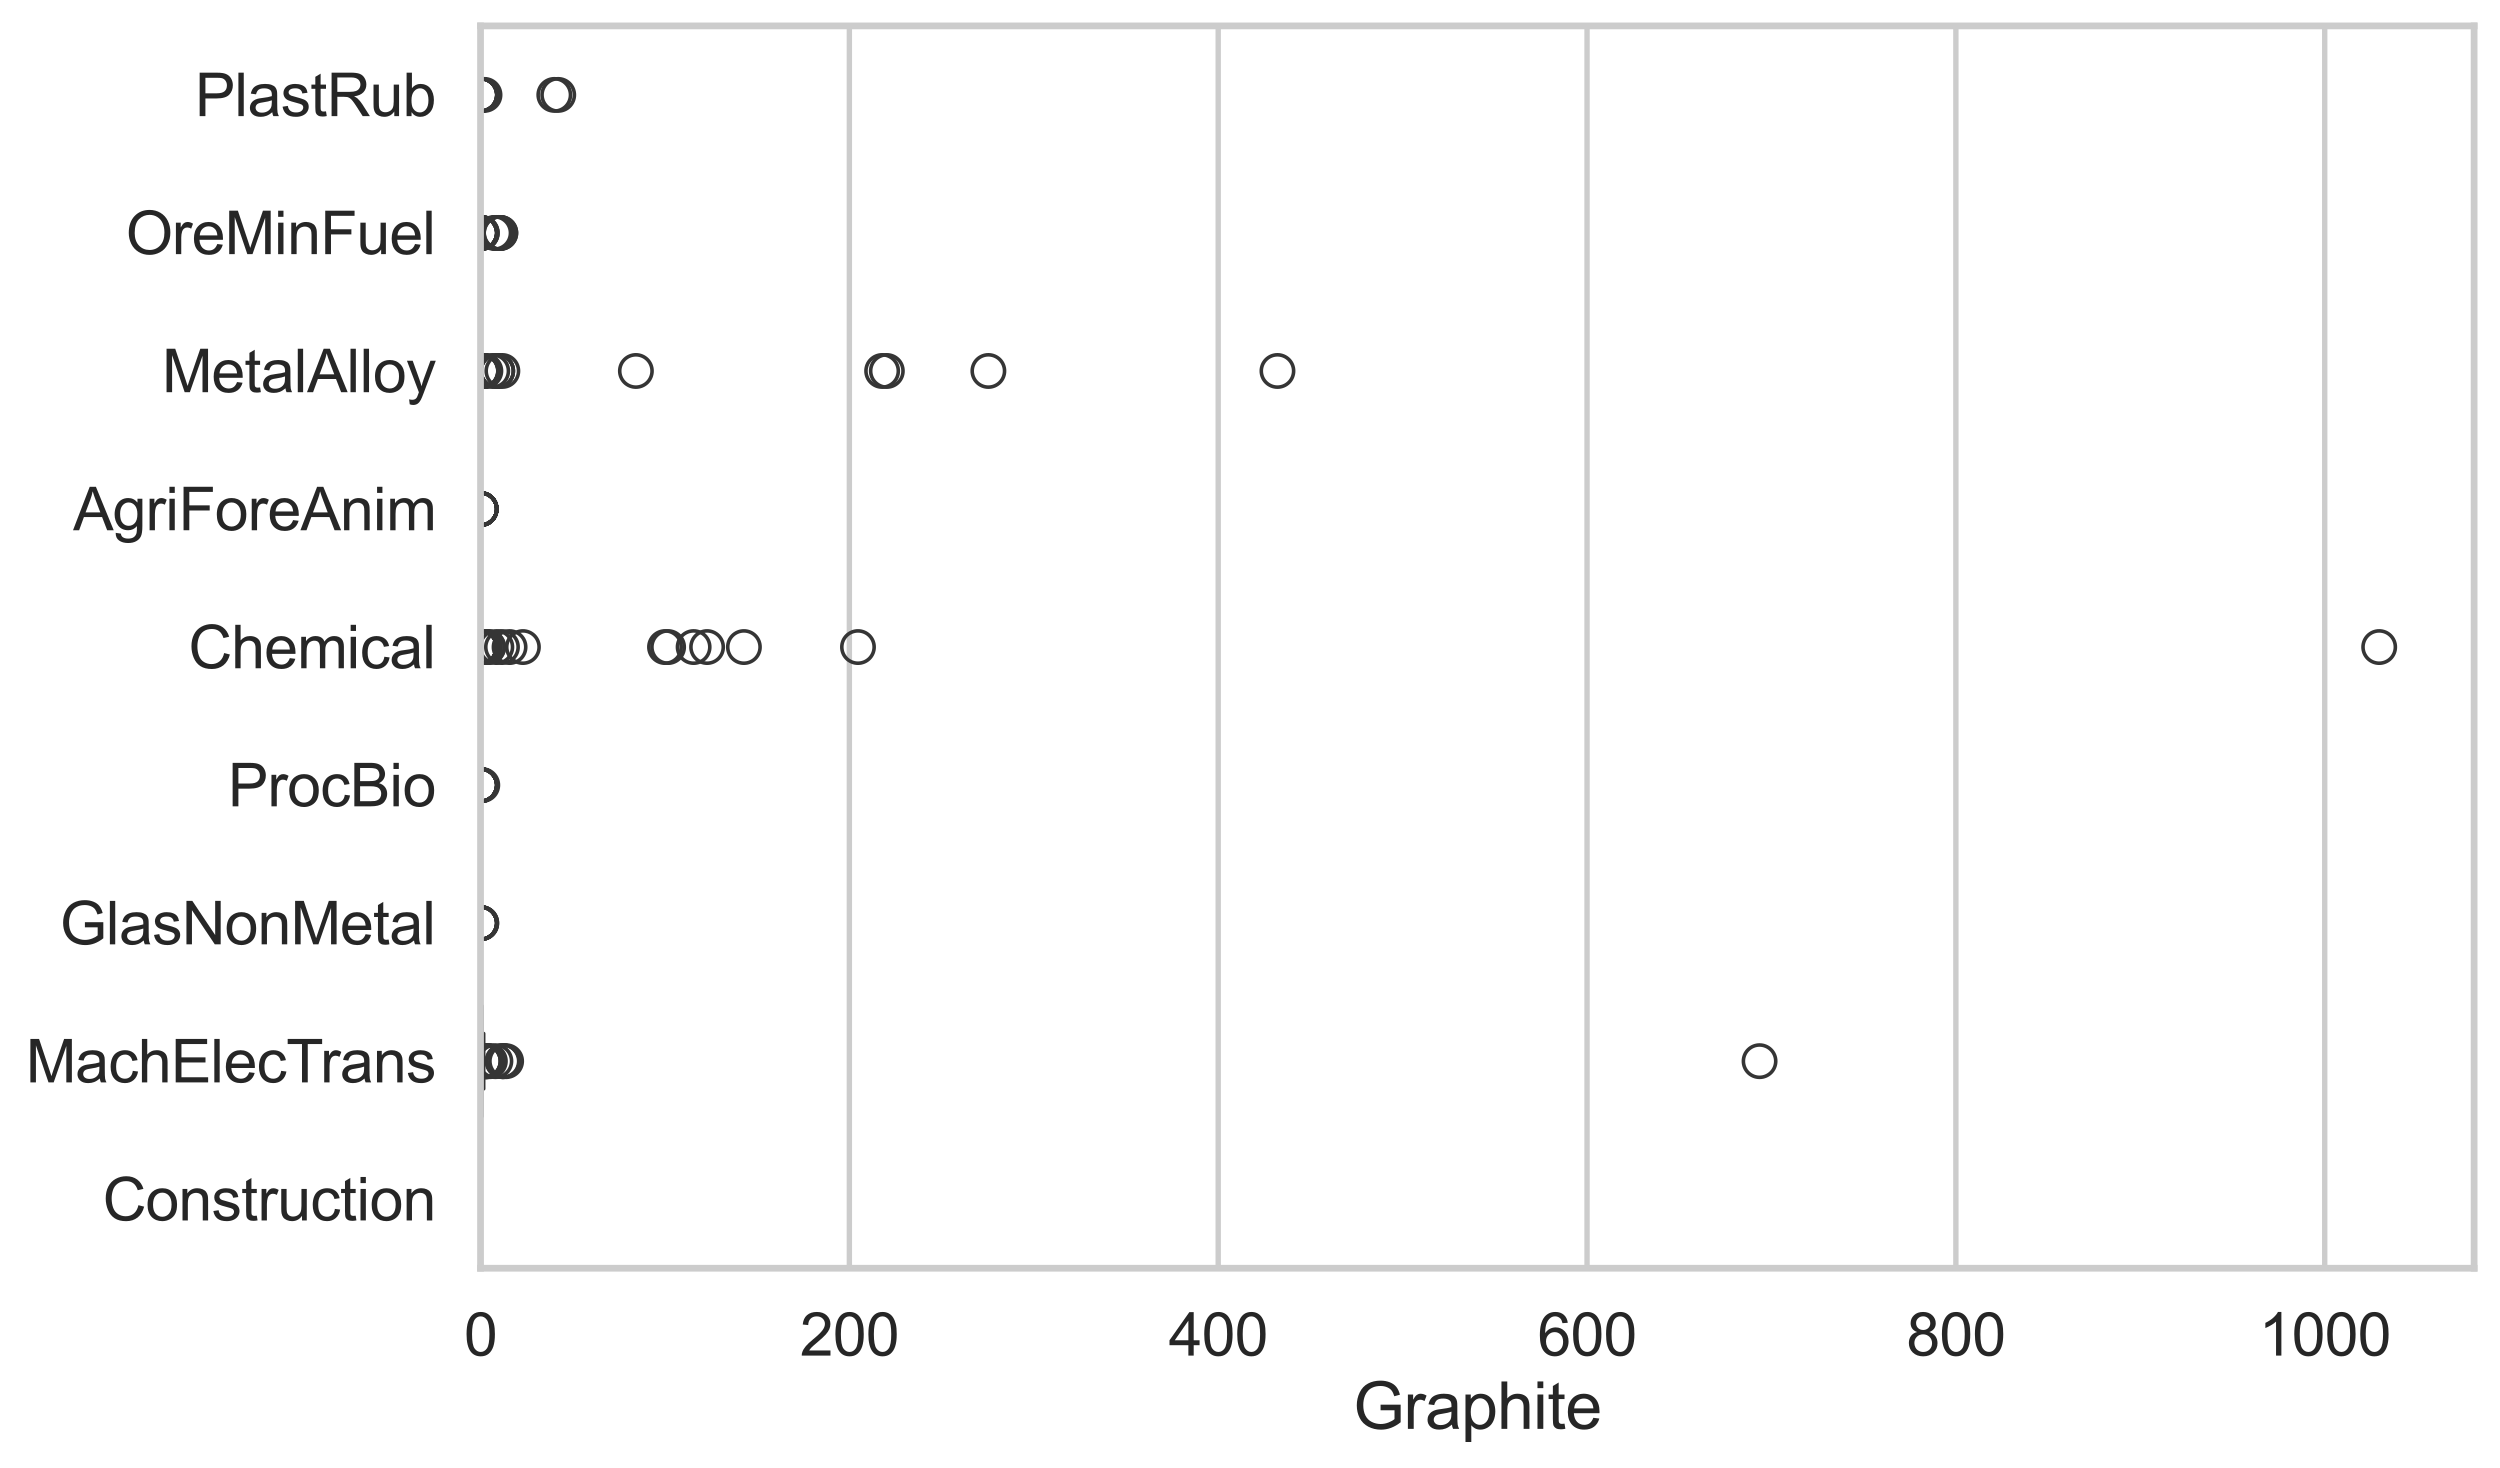<?xml version="1.0" encoding="utf-8" standalone="no"?>
<!DOCTYPE svg PUBLIC "-//W3C//DTD SVG 1.1//EN"
  "http://www.w3.org/Graphics/SVG/1.1/DTD/svg11.dtd">
<svg xmlns:xlink="http://www.w3.org/1999/xlink" width="695.577pt" height="408.331pt" viewBox="0 0 695.577 408.331" xmlns="http://www.w3.org/2000/svg" version="1.1">
 <defs>
  <style type="text/css">*{stroke-linejoin: round; stroke-linecap: butt}</style>
 </defs>
 <g id="figure_1">
  <g id="patch_1">
   <path d="M 0 408.331 
L 695.577 408.331 
L 695.577 0 
L 0 0 
z
" style="fill: #ffffff"/>
  </g>
  <g id="axes_1">
   <g id="patch_2">
    <path d="M 133.697 352.86 
L 688.377 352.86 
L 688.377 7.2 
L 133.697 7.2 
z
" style="fill: #ffffff"/>
   </g>
   <g id="matplotlib.axis_1">
    <g id="xtick_1">
     <g id="line2d_1">
      <path d="M 133.697 352.86 
L 133.697 7.2 
" clip-path="url(#p7ec97e745e)" style="fill: none; stroke: #cccccc; stroke-width: 1.5; stroke-linecap: round"/>
     </g>
     <g id="text_1">
      <!-- 0 -->
      <g style="fill: #262626" transform="translate(129.109 377.17) scale(0.165 -0.165)">
       <defs>
        <path id="ArialMT-30" d="M 266 2259 
Q 266 3072 433 3567 
Q 600 4063 929 4331 
Q 1259 4600 1759 4600 
Q 2128 4600 2406 4451 
Q 2684 4303 2865 4023 
Q 3047 3744 3150 3342 
Q 3253 2941 3253 2259 
Q 3253 1453 3087 958 
Q 2922 463 2592 192 
Q 2263 -78 1759 -78 
Q 1097 -78 719 397 
Q 266 969 266 2259 
z
M 844 2259 
Q 844 1131 1108 757 
Q 1372 384 1759 384 
Q 2147 384 2411 759 
Q 2675 1134 2675 2259 
Q 2675 3391 2411 3762 
Q 2147 4134 1753 4134 
Q 1366 4134 1134 3806 
Q 844 3388 844 2259 
z
" transform="scale(0.016)"/>
       </defs>
       <use xlink:href="#ArialMT-30"/>
      </g>
     </g>
    </g>
    <g id="xtick_2">
     <g id="line2d_2">
      <path d="M 236.319 352.86 
L 236.319 7.2 
" clip-path="url(#p7ec97e745e)" style="fill: none; stroke: #cccccc; stroke-width: 1.5; stroke-linecap: round"/>
     </g>
     <g id="text_2">
      <!-- 200 -->
      <g style="fill: #262626" transform="translate(222.556 377.17) scale(0.165 -0.165)">
       <defs>
        <path id="ArialMT-32" d="M 3222 541 
L 3222 0 
L 194 0 
Q 188 203 259 391 
Q 375 700 629 1000 
Q 884 1300 1366 1694 
Q 2113 2306 2375 2664 
Q 2638 3022 2638 3341 
Q 2638 3675 2398 3904 
Q 2159 4134 1775 4134 
Q 1369 4134 1125 3890 
Q 881 3647 878 3216 
L 300 3275 
Q 359 3922 746 4261 
Q 1134 4600 1788 4600 
Q 2447 4600 2831 4234 
Q 3216 3869 3216 3328 
Q 3216 3053 3103 2787 
Q 2991 2522 2730 2228 
Q 2469 1934 1863 1422 
Q 1356 997 1212 845 
Q 1069 694 975 541 
L 3222 541 
z
" transform="scale(0.016)"/>
       </defs>
       <use xlink:href="#ArialMT-32"/>
       <use xlink:href="#ArialMT-30" transform="translate(55.615 0)"/>
       <use xlink:href="#ArialMT-30" transform="translate(111.23 0)"/>
      </g>
     </g>
    </g>
    <g id="xtick_3">
     <g id="line2d_3">
      <path d="M 338.941 352.86 
L 338.941 7.2 
" clip-path="url(#p7ec97e745e)" style="fill: none; stroke: #cccccc; stroke-width: 1.5; stroke-linecap: round"/>
     </g>
     <g id="text_3">
      <!-- 400 -->
      <g style="fill: #262626" transform="translate(325.178 377.17) scale(0.165 -0.165)">
       <defs>
        <path id="ArialMT-34" d="M 2069 0 
L 2069 1097 
L 81 1097 
L 81 1613 
L 2172 4581 
L 2631 4581 
L 2631 1613 
L 3250 1613 
L 3250 1097 
L 2631 1097 
L 2631 0 
L 2069 0 
z
M 2069 1613 
L 2069 3678 
L 634 1613 
L 2069 1613 
z
" transform="scale(0.016)"/>
       </defs>
       <use xlink:href="#ArialMT-34"/>
       <use xlink:href="#ArialMT-30" transform="translate(55.615 0)"/>
       <use xlink:href="#ArialMT-30" transform="translate(111.23 0)"/>
      </g>
     </g>
    </g>
    <g id="xtick_4">
     <g id="line2d_4">
      <path d="M 441.563 352.86 
L 441.563 7.2 
" clip-path="url(#p7ec97e745e)" style="fill: none; stroke: #cccccc; stroke-width: 1.5; stroke-linecap: round"/>
     </g>
     <g id="text_4">
      <!-- 600 -->
      <g style="fill: #262626" transform="translate(427.8 377.17) scale(0.165 -0.165)">
       <defs>
        <path id="ArialMT-36" d="M 3184 3459 
L 2625 3416 
Q 2550 3747 2413 3897 
Q 2184 4138 1850 4138 
Q 1581 4138 1378 3988 
Q 1113 3794 959 3422 
Q 806 3050 800 2363 
Q 1003 2672 1297 2822 
Q 1591 2972 1913 2972 
Q 2475 2972 2870 2558 
Q 3266 2144 3266 1488 
Q 3266 1056 3080 686 
Q 2894 316 2569 119 
Q 2244 -78 1831 -78 
Q 1128 -78 684 439 
Q 241 956 241 2144 
Q 241 3472 731 4075 
Q 1159 4600 1884 4600 
Q 2425 4600 2770 4297 
Q 3116 3994 3184 3459 
z
M 888 1484 
Q 888 1194 1011 928 
Q 1134 663 1356 523 
Q 1578 384 1822 384 
Q 2178 384 2434 671 
Q 2691 959 2691 1453 
Q 2691 1928 2437 2201 
Q 2184 2475 1800 2475 
Q 1419 2475 1153 2201 
Q 888 1928 888 1484 
z
" transform="scale(0.016)"/>
       </defs>
       <use xlink:href="#ArialMT-36"/>
       <use xlink:href="#ArialMT-30" transform="translate(55.615 0)"/>
       <use xlink:href="#ArialMT-30" transform="translate(111.23 0)"/>
      </g>
     </g>
    </g>
    <g id="xtick_5">
     <g id="line2d_5">
      <path d="M 544.185 352.86 
L 544.185 7.2 
" clip-path="url(#p7ec97e745e)" style="fill: none; stroke: #cccccc; stroke-width: 1.5; stroke-linecap: round"/>
     </g>
     <g id="text_5">
      <!-- 800 -->
      <g style="fill: #262626" transform="translate(530.422 377.17) scale(0.165 -0.165)">
       <defs>
        <path id="ArialMT-38" d="M 1131 2484 
Q 781 2613 612 2850 
Q 444 3088 444 3419 
Q 444 3919 803 4259 
Q 1163 4600 1759 4600 
Q 2359 4600 2725 4251 
Q 3091 3903 3091 3403 
Q 3091 3084 2923 2848 
Q 2756 2613 2416 2484 
Q 2838 2347 3058 2040 
Q 3278 1734 3278 1309 
Q 3278 722 2862 322 
Q 2447 -78 1769 -78 
Q 1091 -78 675 323 
Q 259 725 259 1325 
Q 259 1772 486 2073 
Q 713 2375 1131 2484 
z
M 1019 3438 
Q 1019 3113 1228 2906 
Q 1438 2700 1772 2700 
Q 2097 2700 2305 2904 
Q 2513 3109 2513 3406 
Q 2513 3716 2298 3927 
Q 2084 4138 1766 4138 
Q 1444 4138 1231 3931 
Q 1019 3725 1019 3438 
z
M 838 1322 
Q 838 1081 952 856 
Q 1066 631 1291 507 
Q 1516 384 1775 384 
Q 2178 384 2440 643 
Q 2703 903 2703 1303 
Q 2703 1709 2433 1975 
Q 2163 2241 1756 2241 
Q 1359 2241 1098 1978 
Q 838 1716 838 1322 
z
" transform="scale(0.016)"/>
       </defs>
       <use xlink:href="#ArialMT-38"/>
       <use xlink:href="#ArialMT-30" transform="translate(55.615 0)"/>
       <use xlink:href="#ArialMT-30" transform="translate(111.23 0)"/>
      </g>
     </g>
    </g>
    <g id="xtick_6">
     <g id="line2d_6">
      <path d="M 646.807 352.86 
L 646.807 7.2 
" clip-path="url(#p7ec97e745e)" style="fill: none; stroke: #cccccc; stroke-width: 1.5; stroke-linecap: round"/>
     </g>
     <g id="text_6">
      <!-- 1000 -->
      <g style="fill: #262626" transform="translate(628.456 377.17) scale(0.165 -0.165)">
       <defs>
        <path id="ArialMT-31" d="M 2384 0 
L 1822 0 
L 1822 3584 
Q 1619 3391 1289 3197 
Q 959 3003 697 2906 
L 697 3450 
Q 1169 3672 1522 3987 
Q 1875 4303 2022 4600 
L 2384 4600 
L 2384 0 
z
" transform="scale(0.016)"/>
       </defs>
       <use xlink:href="#ArialMT-31"/>
       <use xlink:href="#ArialMT-30" transform="translate(55.615 0)"/>
       <use xlink:href="#ArialMT-30" transform="translate(111.23 0)"/>
       <use xlink:href="#ArialMT-30" transform="translate(166.846 0)"/>
      </g>
     </g>
    </g>
    <g id="text_7">
     <!-- Graphite -->
     <g style="fill: #262626" transform="translate(376.521 397.553) scale(0.18 -0.18)">
      <defs>
       <path id="ArialMT-47" d="M 2638 1797 
L 2638 2334 
L 4578 2338 
L 4578 638 
Q 4131 281 3656 101 
Q 3181 -78 2681 -78 
Q 2006 -78 1454 211 
Q 903 500 622 1047 
Q 341 1594 341 2269 
Q 341 2938 620 3517 
Q 900 4097 1425 4378 
Q 1950 4659 2634 4659 
Q 3131 4659 3532 4498 
Q 3934 4338 4162 4050 
Q 4391 3763 4509 3300 
L 3963 3150 
Q 3859 3500 3706 3700 
Q 3553 3900 3268 4020 
Q 2984 4141 2638 4141 
Q 2222 4141 1919 4014 
Q 1616 3888 1430 3681 
Q 1244 3475 1141 3228 
Q 966 2803 966 2306 
Q 966 1694 1177 1281 
Q 1388 869 1791 669 
Q 2194 469 2647 469 
Q 3041 469 3416 620 
Q 3791 772 3984 944 
L 3984 1797 
L 2638 1797 
z
" transform="scale(0.016)"/>
       <path id="ArialMT-72" d="M 416 0 
L 416 3319 
L 922 3319 
L 922 2816 
Q 1116 3169 1280 3281 
Q 1444 3394 1641 3394 
Q 1925 3394 2219 3213 
L 2025 2691 
Q 1819 2813 1613 2813 
Q 1428 2813 1281 2702 
Q 1134 2591 1072 2394 
Q 978 2094 978 1738 
L 978 0 
L 416 0 
z
" transform="scale(0.016)"/>
       <path id="ArialMT-61" d="M 2588 409 
Q 2275 144 1986 34 
Q 1697 -75 1366 -75 
Q 819 -75 525 192 
Q 231 459 231 875 
Q 231 1119 342 1320 
Q 453 1522 633 1644 
Q 813 1766 1038 1828 
Q 1203 1872 1538 1913 
Q 2219 1994 2541 2106 
Q 2544 2222 2544 2253 
Q 2544 2597 2384 2738 
Q 2169 2928 1744 2928 
Q 1347 2928 1158 2789 
Q 969 2650 878 2297 
L 328 2372 
Q 403 2725 575 2942 
Q 747 3159 1072 3276 
Q 1397 3394 1825 3394 
Q 2250 3394 2515 3294 
Q 2781 3194 2906 3042 
Q 3031 2891 3081 2659 
Q 3109 2516 3109 2141 
L 3109 1391 
Q 3109 606 3145 398 
Q 3181 191 3288 0 
L 2700 0 
Q 2613 175 2588 409 
z
M 2541 1666 
Q 2234 1541 1622 1453 
Q 1275 1403 1131 1340 
Q 988 1278 909 1158 
Q 831 1038 831 891 
Q 831 666 1001 516 
Q 1172 366 1500 366 
Q 1825 366 2078 508 
Q 2331 650 2450 897 
Q 2541 1088 2541 1459 
L 2541 1666 
z
" transform="scale(0.016)"/>
       <path id="ArialMT-70" d="M 422 -1272 
L 422 3319 
L 934 3319 
L 934 2888 
Q 1116 3141 1344 3267 
Q 1572 3394 1897 3394 
Q 2322 3394 2647 3175 
Q 2972 2956 3137 2557 
Q 3303 2159 3303 1684 
Q 3303 1175 3120 767 
Q 2938 359 2589 142 
Q 2241 -75 1856 -75 
Q 1575 -75 1351 44 
Q 1128 163 984 344 
L 984 -1272 
L 422 -1272 
z
M 931 1641 
Q 931 1000 1190 694 
Q 1450 388 1819 388 
Q 2194 388 2461 705 
Q 2728 1022 2728 1688 
Q 2728 2322 2467 2637 
Q 2206 2953 1844 2953 
Q 1484 2953 1207 2617 
Q 931 2281 931 1641 
z
" transform="scale(0.016)"/>
       <path id="ArialMT-68" d="M 422 0 
L 422 4581 
L 984 4581 
L 984 2938 
Q 1378 3394 1978 3394 
Q 2347 3394 2619 3248 
Q 2891 3103 3008 2847 
Q 3125 2591 3125 2103 
L 3125 0 
L 2563 0 
L 2563 2103 
Q 2563 2525 2380 2717 
Q 2197 2909 1863 2909 
Q 1613 2909 1392 2779 
Q 1172 2650 1078 2428 
Q 984 2206 984 1816 
L 984 0 
L 422 0 
z
" transform="scale(0.016)"/>
       <path id="ArialMT-69" d="M 425 3934 
L 425 4581 
L 988 4581 
L 988 3934 
L 425 3934 
z
M 425 0 
L 425 3319 
L 988 3319 
L 988 0 
L 425 0 
z
" transform="scale(0.016)"/>
       <path id="ArialMT-74" d="M 1650 503 
L 1731 6 
Q 1494 -44 1306 -44 
Q 1000 -44 831 53 
Q 663 150 594 308 
Q 525 466 525 972 
L 525 2881 
L 113 2881 
L 113 3319 
L 525 3319 
L 525 4141 
L 1084 4478 
L 1084 3319 
L 1650 3319 
L 1650 2881 
L 1084 2881 
L 1084 941 
Q 1084 700 1114 631 
Q 1144 563 1211 522 
Q 1278 481 1403 481 
Q 1497 481 1650 503 
z
" transform="scale(0.016)"/>
       <path id="ArialMT-65" d="M 2694 1069 
L 3275 997 
Q 3138 488 2766 206 
Q 2394 -75 1816 -75 
Q 1088 -75 661 373 
Q 234 822 234 1631 
Q 234 2469 665 2931 
Q 1097 3394 1784 3394 
Q 2450 3394 2872 2941 
Q 3294 2488 3294 1666 
Q 3294 1616 3291 1516 
L 816 1516 
Q 847 969 1125 678 
Q 1403 388 1819 388 
Q 2128 388 2347 550 
Q 2566 713 2694 1069 
z
M 847 1978 
L 2700 1978 
Q 2663 2397 2488 2606 
Q 2219 2931 1791 2931 
Q 1403 2931 1139 2672 
Q 875 2413 847 1978 
z
" transform="scale(0.016)"/>
      </defs>
      <use xlink:href="#ArialMT-47"/>
      <use xlink:href="#ArialMT-72" transform="translate(77.783 0)"/>
      <use xlink:href="#ArialMT-61" transform="translate(111.084 0)"/>
      <use xlink:href="#ArialMT-70" transform="translate(166.699 0)"/>
      <use xlink:href="#ArialMT-68" transform="translate(222.314 0)"/>
      <use xlink:href="#ArialMT-69" transform="translate(277.93 0)"/>
      <use xlink:href="#ArialMT-74" transform="translate(300.146 0)"/>
      <use xlink:href="#ArialMT-65" transform="translate(327.93 0)"/>
     </g>
    </g>
   </g>
   <g id="matplotlib.axis_2">
    <g id="ytick_1">
     <g id="text_8">
      <!-- PlastRub -->
      <g style="fill: #262626" transform="translate(54.248 32.309) scale(0.165 -0.165)">
       <defs>
        <path id="ArialMT-50" d="M 494 0 
L 494 4581 
L 2222 4581 
Q 2678 4581 2919 4538 
Q 3256 4481 3484 4323 
Q 3713 4166 3852 3881 
Q 3991 3597 3991 3256 
Q 3991 2672 3619 2267 
Q 3247 1863 2275 1863 
L 1100 1863 
L 1100 0 
L 494 0 
z
M 1100 2403 
L 2284 2403 
Q 2872 2403 3119 2622 
Q 3366 2841 3366 3238 
Q 3366 3525 3220 3729 
Q 3075 3934 2838 4000 
Q 2684 4041 2272 4041 
L 1100 4041 
L 1100 2403 
z
" transform="scale(0.016)"/>
        <path id="ArialMT-6c" d="M 409 0 
L 409 4581 
L 972 4581 
L 972 0 
L 409 0 
z
" transform="scale(0.016)"/>
        <path id="ArialMT-73" d="M 197 991 
L 753 1078 
Q 800 744 1014 566 
Q 1228 388 1613 388 
Q 2000 388 2187 545 
Q 2375 703 2375 916 
Q 2375 1106 2209 1216 
Q 2094 1291 1634 1406 
Q 1016 1563 777 1677 
Q 538 1791 414 1992 
Q 291 2194 291 2438 
Q 291 2659 392 2848 
Q 494 3038 669 3163 
Q 800 3259 1026 3326 
Q 1253 3394 1513 3394 
Q 1903 3394 2198 3281 
Q 2494 3169 2634 2976 
Q 2775 2784 2828 2463 
L 2278 2388 
Q 2241 2644 2061 2787 
Q 1881 2931 1553 2931 
Q 1166 2931 1000 2803 
Q 834 2675 834 2503 
Q 834 2394 903 2306 
Q 972 2216 1119 2156 
Q 1203 2125 1616 2013 
Q 2213 1853 2448 1751 
Q 2684 1650 2818 1456 
Q 2953 1263 2953 975 
Q 2953 694 2789 445 
Q 2625 197 2315 61 
Q 2006 -75 1616 -75 
Q 969 -75 630 194 
Q 291 463 197 991 
z
" transform="scale(0.016)"/>
        <path id="ArialMT-52" d="M 503 0 
L 503 4581 
L 2534 4581 
Q 3147 4581 3465 4457 
Q 3784 4334 3975 4021 
Q 4166 3709 4166 3331 
Q 4166 2844 3850 2509 
Q 3534 2175 2875 2084 
Q 3116 1969 3241 1856 
Q 3506 1613 3744 1247 
L 4541 0 
L 3778 0 
L 3172 953 
Q 2906 1366 2734 1584 
Q 2563 1803 2427 1890 
Q 2291 1978 2150 2013 
Q 2047 2034 1813 2034 
L 1109 2034 
L 1109 0 
L 503 0 
z
M 1109 2559 
L 2413 2559 
Q 2828 2559 3062 2645 
Q 3297 2731 3419 2920 
Q 3541 3109 3541 3331 
Q 3541 3656 3305 3865 
Q 3069 4075 2559 4075 
L 1109 4075 
L 1109 2559 
z
" transform="scale(0.016)"/>
        <path id="ArialMT-75" d="M 2597 0 
L 2597 488 
Q 2209 -75 1544 -75 
Q 1250 -75 995 37 
Q 741 150 617 320 
Q 494 491 444 738 
Q 409 903 409 1263 
L 409 3319 
L 972 3319 
L 972 1478 
Q 972 1038 1006 884 
Q 1059 663 1231 536 
Q 1403 409 1656 409 
Q 1909 409 2131 539 
Q 2353 669 2445 892 
Q 2538 1116 2538 1541 
L 2538 3319 
L 3100 3319 
L 3100 0 
L 2597 0 
z
" transform="scale(0.016)"/>
        <path id="ArialMT-62" d="M 941 0 
L 419 0 
L 419 4581 
L 981 4581 
L 981 2947 
Q 1338 3394 1891 3394 
Q 2197 3394 2470 3270 
Q 2744 3147 2920 2923 
Q 3097 2700 3197 2384 
Q 3297 2069 3297 1709 
Q 3297 856 2875 390 
Q 2453 -75 1863 -75 
Q 1275 -75 941 416 
L 941 0 
z
M 934 1684 
Q 934 1088 1097 822 
Q 1363 388 1816 388 
Q 2184 388 2453 708 
Q 2722 1028 2722 1663 
Q 2722 2313 2464 2622 
Q 2206 2931 1841 2931 
Q 1472 2931 1203 2611 
Q 934 2291 934 1684 
z
" transform="scale(0.016)"/>
       </defs>
       <use xlink:href="#ArialMT-50"/>
       <use xlink:href="#ArialMT-6c" transform="translate(66.699 0)"/>
       <use xlink:href="#ArialMT-61" transform="translate(88.916 0)"/>
       <use xlink:href="#ArialMT-73" transform="translate(144.531 0)"/>
       <use xlink:href="#ArialMT-74" transform="translate(194.531 0)"/>
       <use xlink:href="#ArialMT-52" transform="translate(222.314 0)"/>
       <use xlink:href="#ArialMT-75" transform="translate(294.531 0)"/>
       <use xlink:href="#ArialMT-62" transform="translate(350.146 0)"/>
      </g>
     </g>
    </g>
    <g id="ytick_2">
     <g id="text_9">
      <!-- OreMinFuel -->
      <g style="fill: #262626" transform="translate(35.013 70.715) scale(0.165 -0.165)">
       <defs>
        <path id="ArialMT-4f" d="M 309 2231 
Q 309 3372 921 4017 
Q 1534 4663 2503 4663 
Q 3138 4663 3647 4359 
Q 4156 4056 4423 3514 
Q 4691 2972 4691 2284 
Q 4691 1588 4409 1038 
Q 4128 488 3612 205 
Q 3097 -78 2500 -78 
Q 1853 -78 1343 234 
Q 834 547 571 1087 
Q 309 1628 309 2231 
z
M 934 2222 
Q 934 1394 1379 917 
Q 1825 441 2497 441 
Q 3181 441 3623 922 
Q 4066 1403 4066 2288 
Q 4066 2847 3877 3264 
Q 3688 3681 3323 3911 
Q 2959 4141 2506 4141 
Q 1863 4141 1398 3698 
Q 934 3256 934 2222 
z
" transform="scale(0.016)"/>
        <path id="ArialMT-4d" d="M 475 0 
L 475 4581 
L 1388 4581 
L 2472 1338 
Q 2622 884 2691 659 
Q 2769 909 2934 1394 
L 4031 4581 
L 4847 4581 
L 4847 0 
L 4263 0 
L 4263 3834 
L 2931 0 
L 2384 0 
L 1059 3900 
L 1059 0 
L 475 0 
z
" transform="scale(0.016)"/>
        <path id="ArialMT-6e" d="M 422 0 
L 422 3319 
L 928 3319 
L 928 2847 
Q 1294 3394 1984 3394 
Q 2284 3394 2536 3286 
Q 2788 3178 2913 3003 
Q 3038 2828 3088 2588 
Q 3119 2431 3119 2041 
L 3119 0 
L 2556 0 
L 2556 2019 
Q 2556 2363 2490 2533 
Q 2425 2703 2258 2804 
Q 2091 2906 1866 2906 
Q 1506 2906 1245 2678 
Q 984 2450 984 1813 
L 984 0 
L 422 0 
z
" transform="scale(0.016)"/>
        <path id="ArialMT-46" d="M 525 0 
L 525 4581 
L 3616 4581 
L 3616 4041 
L 1131 4041 
L 1131 2622 
L 3281 2622 
L 3281 2081 
L 1131 2081 
L 1131 0 
L 525 0 
z
" transform="scale(0.016)"/>
       </defs>
       <use xlink:href="#ArialMT-4f"/>
       <use xlink:href="#ArialMT-72" transform="translate(77.783 0)"/>
       <use xlink:href="#ArialMT-65" transform="translate(111.084 0)"/>
       <use xlink:href="#ArialMT-4d" transform="translate(166.699 0)"/>
       <use xlink:href="#ArialMT-69" transform="translate(250 0)"/>
       <use xlink:href="#ArialMT-6e" transform="translate(272.217 0)"/>
       <use xlink:href="#ArialMT-46" transform="translate(327.832 0)"/>
       <use xlink:href="#ArialMT-75" transform="translate(388.916 0)"/>
       <use xlink:href="#ArialMT-65" transform="translate(444.531 0)"/>
       <use xlink:href="#ArialMT-6c" transform="translate(500.146 0)"/>
      </g>
     </g>
    </g>
    <g id="ytick_3">
     <g id="text_10">
      <!-- MetalAlloy -->
      <g style="fill: #262626" transform="translate(45.088 109.122) scale(0.165 -0.165)">
       <defs>
        <path id="ArialMT-41" d="M -9 0 
L 1750 4581 
L 2403 4581 
L 4278 0 
L 3588 0 
L 3053 1388 
L 1138 1388 
L 634 0 
L -9 0 
z
M 1313 1881 
L 2866 1881 
L 2388 3150 
Q 2169 3728 2063 4100 
Q 1975 3659 1816 3225 
L 1313 1881 
z
" transform="scale(0.016)"/>
        <path id="ArialMT-6f" d="M 213 1659 
Q 213 2581 725 3025 
Q 1153 3394 1769 3394 
Q 2453 3394 2887 2945 
Q 3322 2497 3322 1706 
Q 3322 1066 3130 698 
Q 2938 331 2570 128 
Q 2203 -75 1769 -75 
Q 1072 -75 642 372 
Q 213 819 213 1659 
z
M 791 1659 
Q 791 1022 1069 705 
Q 1347 388 1769 388 
Q 2188 388 2466 706 
Q 2744 1025 2744 1678 
Q 2744 2294 2464 2611 
Q 2184 2928 1769 2928 
Q 1347 2928 1069 2612 
Q 791 2297 791 1659 
z
" transform="scale(0.016)"/>
        <path id="ArialMT-79" d="M 397 -1278 
L 334 -750 
Q 519 -800 656 -800 
Q 844 -800 956 -737 
Q 1069 -675 1141 -563 
Q 1194 -478 1313 -144 
Q 1328 -97 1363 -6 
L 103 3319 
L 709 3319 
L 1400 1397 
Q 1534 1031 1641 628 
Q 1738 1016 1872 1384 
L 2581 3319 
L 3144 3319 
L 1881 -56 
Q 1678 -603 1566 -809 
Q 1416 -1088 1222 -1217 
Q 1028 -1347 759 -1347 
Q 597 -1347 397 -1278 
z
" transform="scale(0.016)"/>
       </defs>
       <use xlink:href="#ArialMT-4d"/>
       <use xlink:href="#ArialMT-65" transform="translate(83.301 0)"/>
       <use xlink:href="#ArialMT-74" transform="translate(138.916 0)"/>
       <use xlink:href="#ArialMT-61" transform="translate(166.699 0)"/>
       <use xlink:href="#ArialMT-6c" transform="translate(222.314 0)"/>
       <use xlink:href="#ArialMT-41" transform="translate(244.531 0)"/>
       <use xlink:href="#ArialMT-6c" transform="translate(311.23 0)"/>
       <use xlink:href="#ArialMT-6c" transform="translate(333.447 0)"/>
       <use xlink:href="#ArialMT-6f" transform="translate(355.664 0)"/>
       <use xlink:href="#ArialMT-79" transform="translate(411.279 0)"/>
      </g>
     </g>
    </g>
    <g id="ytick_4">
     <g id="text_11">
      <!-- AgriForeAnim -->
      <g style="fill: #262626" transform="translate(20.341 147.529) scale(0.165 -0.165)">
       <defs>
        <path id="ArialMT-67" d="M 319 -275 
L 866 -356 
Q 900 -609 1056 -725 
Q 1266 -881 1628 -881 
Q 2019 -881 2231 -725 
Q 2444 -569 2519 -288 
Q 2563 -116 2559 434 
Q 2191 0 1641 0 
Q 956 0 581 494 
Q 206 988 206 1678 
Q 206 2153 378 2554 
Q 550 2956 876 3175 
Q 1203 3394 1644 3394 
Q 2231 3394 2613 2919 
L 2613 3319 
L 3131 3319 
L 3131 450 
Q 3131 -325 2973 -648 
Q 2816 -972 2473 -1159 
Q 2131 -1347 1631 -1347 
Q 1038 -1347 672 -1080 
Q 306 -813 319 -275 
z
M 784 1719 
Q 784 1066 1043 766 
Q 1303 466 1694 466 
Q 2081 466 2343 764 
Q 2606 1063 2606 1700 
Q 2606 2309 2336 2618 
Q 2066 2928 1684 2928 
Q 1309 2928 1046 2623 
Q 784 2319 784 1719 
z
" transform="scale(0.016)"/>
        <path id="ArialMT-6d" d="M 422 0 
L 422 3319 
L 925 3319 
L 925 2853 
Q 1081 3097 1340 3245 
Q 1600 3394 1931 3394 
Q 2300 3394 2536 3241 
Q 2772 3088 2869 2813 
Q 3263 3394 3894 3394 
Q 4388 3394 4653 3120 
Q 4919 2847 4919 2278 
L 4919 0 
L 4359 0 
L 4359 2091 
Q 4359 2428 4304 2576 
Q 4250 2725 4106 2815 
Q 3963 2906 3769 2906 
Q 3419 2906 3187 2673 
Q 2956 2441 2956 1928 
L 2956 0 
L 2394 0 
L 2394 2156 
Q 2394 2531 2256 2718 
Q 2119 2906 1806 2906 
Q 1569 2906 1367 2781 
Q 1166 2656 1075 2415 
Q 984 2175 984 1722 
L 984 0 
L 422 0 
z
" transform="scale(0.016)"/>
       </defs>
       <use xlink:href="#ArialMT-41"/>
       <use xlink:href="#ArialMT-67" transform="translate(66.699 0)"/>
       <use xlink:href="#ArialMT-72" transform="translate(122.314 0)"/>
       <use xlink:href="#ArialMT-69" transform="translate(155.615 0)"/>
       <use xlink:href="#ArialMT-46" transform="translate(177.832 0)"/>
       <use xlink:href="#ArialMT-6f" transform="translate(238.916 0)"/>
       <use xlink:href="#ArialMT-72" transform="translate(294.531 0)"/>
       <use xlink:href="#ArialMT-65" transform="translate(327.832 0)"/>
       <use xlink:href="#ArialMT-41" transform="translate(383.447 0)"/>
       <use xlink:href="#ArialMT-6e" transform="translate(450.146 0)"/>
       <use xlink:href="#ArialMT-69" transform="translate(505.762 0)"/>
       <use xlink:href="#ArialMT-6d" transform="translate(527.979 0)"/>
      </g>
     </g>
    </g>
    <g id="ytick_5">
     <g id="text_12">
      <!-- Chemical -->
      <g style="fill: #262626" transform="translate(52.428 185.935) scale(0.165 -0.165)">
       <defs>
        <path id="ArialMT-43" d="M 3763 1606 
L 4369 1453 
Q 4178 706 3683 314 
Q 3188 -78 2472 -78 
Q 1731 -78 1267 223 
Q 803 525 561 1097 
Q 319 1669 319 2325 
Q 319 3041 592 3573 
Q 866 4106 1370 4382 
Q 1875 4659 2481 4659 
Q 3169 4659 3637 4309 
Q 4106 3959 4291 3325 
L 3694 3184 
Q 3534 3684 3231 3912 
Q 2928 4141 2469 4141 
Q 1941 4141 1586 3887 
Q 1231 3634 1087 3207 
Q 944 2781 944 2328 
Q 944 1744 1114 1308 
Q 1284 872 1643 656 
Q 2003 441 2422 441 
Q 2931 441 3284 734 
Q 3638 1028 3763 1606 
z
" transform="scale(0.016)"/>
        <path id="ArialMT-63" d="M 2588 1216 
L 3141 1144 
Q 3050 572 2676 248 
Q 2303 -75 1759 -75 
Q 1078 -75 664 370 
Q 250 816 250 1647 
Q 250 2184 428 2587 
Q 606 2991 970 3192 
Q 1334 3394 1763 3394 
Q 2303 3394 2647 3120 
Q 2991 2847 3088 2344 
L 2541 2259 
Q 2463 2594 2264 2762 
Q 2066 2931 1784 2931 
Q 1359 2931 1093 2626 
Q 828 2322 828 1663 
Q 828 994 1084 691 
Q 1341 388 1753 388 
Q 2084 388 2306 591 
Q 2528 794 2588 1216 
z
" transform="scale(0.016)"/>
       </defs>
       <use xlink:href="#ArialMT-43"/>
       <use xlink:href="#ArialMT-68" transform="translate(72.217 0)"/>
       <use xlink:href="#ArialMT-65" transform="translate(127.832 0)"/>
       <use xlink:href="#ArialMT-6d" transform="translate(183.447 0)"/>
       <use xlink:href="#ArialMT-69" transform="translate(266.748 0)"/>
       <use xlink:href="#ArialMT-63" transform="translate(288.965 0)"/>
       <use xlink:href="#ArialMT-61" transform="translate(338.965 0)"/>
       <use xlink:href="#ArialMT-6c" transform="translate(394.58 0)"/>
      </g>
     </g>
    </g>
    <g id="ytick_6">
     <g id="text_13">
      <!-- ProcBio -->
      <g style="fill: #262626" transform="translate(63.424 224.342) scale(0.165 -0.165)">
       <defs>
        <path id="ArialMT-42" d="M 469 0 
L 469 4581 
L 2188 4581 
Q 2713 4581 3030 4442 
Q 3347 4303 3526 4014 
Q 3706 3725 3706 3409 
Q 3706 3116 3547 2856 
Q 3388 2597 3066 2438 
Q 3481 2316 3704 2022 
Q 3928 1728 3928 1328 
Q 3928 1006 3792 729 
Q 3656 453 3456 303 
Q 3256 153 2954 76 
Q 2653 0 2216 0 
L 469 0 
z
M 1075 2656 
L 2066 2656 
Q 2469 2656 2644 2709 
Q 2875 2778 2992 2937 
Q 3109 3097 3109 3338 
Q 3109 3566 3000 3739 
Q 2891 3913 2687 3977 
Q 2484 4041 1991 4041 
L 1075 4041 
L 1075 2656 
z
M 1075 541 
L 2216 541 
Q 2509 541 2628 563 
Q 2838 600 2978 687 
Q 3119 775 3209 942 
Q 3300 1109 3300 1328 
Q 3300 1584 3169 1773 
Q 3038 1963 2805 2039 
Q 2572 2116 2134 2116 
L 1075 2116 
L 1075 541 
z
" transform="scale(0.016)"/>
       </defs>
       <use xlink:href="#ArialMT-50"/>
       <use xlink:href="#ArialMT-72" transform="translate(66.699 0)"/>
       <use xlink:href="#ArialMT-6f" transform="translate(100 0)"/>
       <use xlink:href="#ArialMT-63" transform="translate(155.615 0)"/>
       <use xlink:href="#ArialMT-42" transform="translate(205.615 0)"/>
       <use xlink:href="#ArialMT-69" transform="translate(272.314 0)"/>
       <use xlink:href="#ArialMT-6f" transform="translate(294.531 0)"/>
      </g>
     </g>
    </g>
    <g id="ytick_7">
     <g id="text_14">
      <!-- GlasNonMetal -->
      <g style="fill: #262626" transform="translate(16.659 262.749) scale(0.165 -0.165)">
       <defs>
        <path id="ArialMT-4e" d="M 488 0 
L 488 4581 
L 1109 4581 
L 3516 984 
L 3516 4581 
L 4097 4581 
L 4097 0 
L 3475 0 
L 1069 3600 
L 1069 0 
L 488 0 
z
" transform="scale(0.016)"/>
       </defs>
       <use xlink:href="#ArialMT-47"/>
       <use xlink:href="#ArialMT-6c" transform="translate(77.783 0)"/>
       <use xlink:href="#ArialMT-61" transform="translate(100 0)"/>
       <use xlink:href="#ArialMT-73" transform="translate(155.615 0)"/>
       <use xlink:href="#ArialMT-4e" transform="translate(205.615 0)"/>
       <use xlink:href="#ArialMT-6f" transform="translate(277.832 0)"/>
       <use xlink:href="#ArialMT-6e" transform="translate(333.447 0)"/>
       <use xlink:href="#ArialMT-4d" transform="translate(389.062 0)"/>
       <use xlink:href="#ArialMT-65" transform="translate(472.363 0)"/>
       <use xlink:href="#ArialMT-74" transform="translate(527.979 0)"/>
       <use xlink:href="#ArialMT-61" transform="translate(555.762 0)"/>
       <use xlink:href="#ArialMT-6c" transform="translate(611.377 0)"/>
      </g>
     </g>
    </g>
    <g id="ytick_8">
     <g id="text_15">
      <!-- MachElecTrans -->
      <g style="fill: #262626" transform="translate(7.2 301.155) scale(0.165 -0.165)">
       <defs>
        <path id="ArialMT-45" d="M 506 0 
L 506 4581 
L 3819 4581 
L 3819 4041 
L 1113 4041 
L 1113 2638 
L 3647 2638 
L 3647 2100 
L 1113 2100 
L 1113 541 
L 3925 541 
L 3925 0 
L 506 0 
z
" transform="scale(0.016)"/>
        <path id="ArialMT-54" d="M 1659 0 
L 1659 4041 
L 150 4041 
L 150 4581 
L 3781 4581 
L 3781 4041 
L 2266 4041 
L 2266 0 
L 1659 0 
z
" transform="scale(0.016)"/>
       </defs>
       <use xlink:href="#ArialMT-4d"/>
       <use xlink:href="#ArialMT-61" transform="translate(83.301 0)"/>
       <use xlink:href="#ArialMT-63" transform="translate(138.916 0)"/>
       <use xlink:href="#ArialMT-68" transform="translate(188.916 0)"/>
       <use xlink:href="#ArialMT-45" transform="translate(244.531 0)"/>
       <use xlink:href="#ArialMT-6c" transform="translate(311.23 0)"/>
       <use xlink:href="#ArialMT-65" transform="translate(333.447 0)"/>
       <use xlink:href="#ArialMT-63" transform="translate(389.062 0)"/>
       <use xlink:href="#ArialMT-54" transform="translate(439.062 0)"/>
       <use xlink:href="#ArialMT-72" transform="translate(496.396 0)"/>
       <use xlink:href="#ArialMT-61" transform="translate(529.697 0)"/>
       <use xlink:href="#ArialMT-6e" transform="translate(585.312 0)"/>
       <use xlink:href="#ArialMT-73" transform="translate(640.928 0)"/>
      </g>
     </g>
    </g>
    <g id="ytick_9">
     <g id="text_16">
      <!-- Construction -->
      <g style="fill: #262626" transform="translate(28.575 339.562) scale(0.165 -0.165)">
       <use xlink:href="#ArialMT-43"/>
       <use xlink:href="#ArialMT-6f" transform="translate(72.217 0)"/>
       <use xlink:href="#ArialMT-6e" transform="translate(127.832 0)"/>
       <use xlink:href="#ArialMT-73" transform="translate(183.447 0)"/>
       <use xlink:href="#ArialMT-74" transform="translate(233.447 0)"/>
       <use xlink:href="#ArialMT-72" transform="translate(261.23 0)"/>
       <use xlink:href="#ArialMT-75" transform="translate(294.531 0)"/>
       <use xlink:href="#ArialMT-63" transform="translate(350.146 0)"/>
       <use xlink:href="#ArialMT-74" transform="translate(400.146 0)"/>
       <use xlink:href="#ArialMT-69" transform="translate(427.93 0)"/>
       <use xlink:href="#ArialMT-6f" transform="translate(450.146 0)"/>
       <use xlink:href="#ArialMT-6e" transform="translate(505.762 0)"/>
      </g>
     </g>
    </g>
   </g>
   <g id="patch_3">
    <path d="M 133.699 11.041 
L 133.699 41.766 
L 133.705 41.766 
L 133.705 11.041 
L 133.699 11.041 
z
" clip-path="url(#p7ec97e745e)" style="fill: #ca74db; stroke: #353535; stroke-linejoin: miter"/>
   </g>
   <g id="line2d_7">
    <path d="M 133.699 26.403 
L 133.697 26.403 
" clip-path="url(#p7ec97e745e)" style="fill: none; stroke: #353535"/>
   </g>
   <g id="line2d_8">
    <path d="M 133.705 26.403 
L 133.711 26.403 
" clip-path="url(#p7ec97e745e)" style="fill: none; stroke: #353535"/>
   </g>
   <g id="line2d_9">
    <path d="M 133.697 18.722 
L 133.697 34.085 
" clip-path="url(#p7ec97e745e)" style="fill: none; stroke: #353535; stroke-linecap: round"/>
   </g>
   <g id="line2d_10">
    <path d="M 133.711 18.722 
L 133.711 34.085 
" clip-path="url(#p7ec97e745e)" style="fill: none; stroke: #353535; stroke-linecap: round"/>
   </g>
   <g id="line2d_11">
    <defs>
     <path id="m9373781ce9" d="M 0 4.5 
C 1.193 4.5 2.338 4.026 3.182 3.182 
C 4.026 2.338 4.5 1.193 4.5 0 
C 4.5 -1.193 4.026 -2.338 3.182 -3.182 
C 2.338 -4.026 1.193 -4.5 0 -4.5 
C -1.193 -4.5 -2.338 -4.026 -3.182 -3.182 
C -4.026 -2.338 -4.5 -1.193 -4.5 0 
C -4.5 1.193 -4.026 2.338 -3.182 3.182 
C -2.338 4.026 -1.193 4.5 0 4.5 
z
" style="stroke: #353535"/>
    </defs>
    <g clip-path="url(#p7ec97e745e)">
     <use xlink:href="#m9373781ce9" x="134.031" y="26.403" style="fill-opacity: 0; stroke: #353535"/>
     <use xlink:href="#m9373781ce9" x="133.719" y="26.403" style="fill-opacity: 0; stroke: #353535"/>
     <use xlink:href="#m9373781ce9" x="133.721" y="26.403" style="fill-opacity: 0; stroke: #353535"/>
     <use xlink:href="#m9373781ce9" x="133.719" y="26.403" style="fill-opacity: 0; stroke: #353535"/>
     <use xlink:href="#m9373781ce9" x="134.806" y="26.403" style="fill-opacity: 0; stroke: #353535"/>
     <use xlink:href="#m9373781ce9" x="133.726" y="26.403" style="fill-opacity: 0; stroke: #353535"/>
     <use xlink:href="#m9373781ce9" x="133.719" y="26.403" style="fill-opacity: 0; stroke: #353535"/>
     <use xlink:href="#m9373781ce9" x="133.716" y="26.403" style="fill-opacity: 0; stroke: #353535"/>
     <use xlink:href="#m9373781ce9" x="154.225" y="26.403" style="fill-opacity: 0; stroke: #353535"/>
     <use xlink:href="#m9373781ce9" x="155.317" y="26.403" style="fill-opacity: 0; stroke: #353535"/>
    </g>
   </g>
   <g id="patch_4">
    <path d="M 133.697 49.447 
L 133.697 80.173 
L 133.7 80.173 
L 133.7 49.447 
L 133.697 49.447 
z
" clip-path="url(#p7ec97e745e)" style="fill: #5ca236; stroke: #353535; stroke-linejoin: miter"/>
   </g>
   <g id="line2d_12">
    <path d="M 133.697 64.81 
L 133.697 64.81 
" clip-path="url(#p7ec97e745e)" style="fill: none; stroke: #353535"/>
   </g>
   <g id="line2d_13">
    <path d="M 133.7 64.81 
L 133.704 64.81 
" clip-path="url(#p7ec97e745e)" style="fill: none; stroke: #353535"/>
   </g>
   <g id="line2d_14">
    <path d="M 133.697 57.129 
L 133.697 72.491 
" clip-path="url(#p7ec97e745e)" style="fill: none; stroke: #353535; stroke-linecap: round"/>
   </g>
   <g id="line2d_15">
    <path d="M 133.704 57.129 
L 133.704 72.491 
" clip-path="url(#p7ec97e745e)" style="fill: none; stroke: #353535; stroke-linecap: round"/>
   </g>
   <g id="line2d_16">
    <g clip-path="url(#p7ec97e745e)">
     <use xlink:href="#m9373781ce9" x="138.914" y="64.81" style="fill-opacity: 0; stroke: #353535"/>
     <use xlink:href="#m9373781ce9" x="138.178" y="64.81" style="fill-opacity: 0; stroke: #353535"/>
     <use xlink:href="#m9373781ce9" x="139.214" y="64.81" style="fill-opacity: 0; stroke: #353535"/>
     <use xlink:href="#m9373781ce9" x="133.742" y="64.81" style="fill-opacity: 0; stroke: #353535"/>
     <use xlink:href="#m9373781ce9" x="138.163" y="64.81" style="fill-opacity: 0; stroke: #353535"/>
     <use xlink:href="#m9373781ce9" x="133.711" y="64.81" style="fill-opacity: 0; stroke: #353535"/>
     <use xlink:href="#m9373781ce9" x="133.71" y="64.81" style="fill-opacity: 0; stroke: #353535"/>
     <use xlink:href="#m9373781ce9" x="133.71" y="64.81" style="fill-opacity: 0; stroke: #353535"/>
     <use xlink:href="#m9373781ce9" x="138.798" y="64.81" style="fill-opacity: 0; stroke: #353535"/>
     <use xlink:href="#m9373781ce9" x="138.247" y="64.81" style="fill-opacity: 0; stroke: #353535"/>
     <use xlink:href="#m9373781ce9" x="138.798" y="64.81" style="fill-opacity: 0; stroke: #353535"/>
     <use xlink:href="#m9373781ce9" x="133.719" y="64.81" style="fill-opacity: 0; stroke: #353535"/>
     <use xlink:href="#m9373781ce9" x="138.783" y="64.81" style="fill-opacity: 0; stroke: #353535"/>
     <use xlink:href="#m9373781ce9" x="133.972" y="64.81" style="fill-opacity: 0; stroke: #353535"/>
     <use xlink:href="#m9373781ce9" x="134.064" y="64.81" style="fill-opacity: 0; stroke: #353535"/>
     <use xlink:href="#m9373781ce9" x="133.761" y="64.81" style="fill-opacity: 0; stroke: #353535"/>
     <use xlink:href="#m9373781ce9" x="133.71" y="64.81" style="fill-opacity: 0; stroke: #353535"/>
     <use xlink:href="#m9373781ce9" x="133.71" y="64.81" style="fill-opacity: 0; stroke: #353535"/>
     <use xlink:href="#m9373781ce9" x="137.522" y="64.81" style="fill-opacity: 0; stroke: #353535"/>
     <use xlink:href="#m9373781ce9" x="134.006" y="64.81" style="fill-opacity: 0; stroke: #353535"/>
     <use xlink:href="#m9373781ce9" x="138.718" y="64.81" style="fill-opacity: 0; stroke: #353535"/>
     <use xlink:href="#m9373781ce9" x="138.479" y="64.81" style="fill-opacity: 0; stroke: #353535"/>
     <use xlink:href="#m9373781ce9" x="139.214" y="64.81" style="fill-opacity: 0; stroke: #353535"/>
     <use xlink:href="#m9373781ce9" x="133.706" y="64.81" style="fill-opacity: 0; stroke: #353535"/>
    </g>
   </g>
   <g id="patch_5">
    <path d="M 133.703 87.854 
L 133.703 118.579 
L 133.813 118.579 
L 133.813 87.854 
L 133.703 87.854 
z
" clip-path="url(#p7ec97e745e)" style="fill: #68afd7; stroke: #353535; stroke-linejoin: miter"/>
   </g>
   <g id="line2d_17">
    <path d="M 133.703 103.217 
L 133.697 103.217 
" clip-path="url(#p7ec97e745e)" style="fill: none; stroke: #353535"/>
   </g>
   <g id="line2d_18">
    <path d="M 133.813 103.217 
L 133.879 103.217 
" clip-path="url(#p7ec97e745e)" style="fill: none; stroke: #353535"/>
   </g>
   <g id="line2d_19">
    <path d="M 133.697 95.535 
L 133.697 110.898 
" clip-path="url(#p7ec97e745e)" style="fill: none; stroke: #353535; stroke-linecap: round"/>
   </g>
   <g id="line2d_20">
    <path d="M 133.879 95.535 
L 133.879 110.898 
" clip-path="url(#p7ec97e745e)" style="fill: none; stroke: #353535; stroke-linecap: round"/>
   </g>
   <g id="line2d_21">
    <g clip-path="url(#p7ec97e745e)">
     <use xlink:href="#m9373781ce9" x="134.005" y="103.217" style="fill-opacity: 0; stroke: #353535"/>
     <use xlink:href="#m9373781ce9" x="355.43" y="103.217" style="fill-opacity: 0; stroke: #353535"/>
     <use xlink:href="#m9373781ce9" x="138.342" y="103.217" style="fill-opacity: 0; stroke: #353535"/>
     <use xlink:href="#m9373781ce9" x="245.438" y="103.217" style="fill-opacity: 0; stroke: #353535"/>
     <use xlink:href="#m9373781ce9" x="134.701" y="103.217" style="fill-opacity: 0; stroke: #353535"/>
     <use xlink:href="#m9373781ce9" x="246.747" y="103.217" style="fill-opacity: 0; stroke: #353535"/>
     <use xlink:href="#m9373781ce9" x="134.025" y="103.217" style="fill-opacity: 0; stroke: #353535"/>
     <use xlink:href="#m9373781ce9" x="134.236" y="103.217" style="fill-opacity: 0; stroke: #353535"/>
     <use xlink:href="#m9373781ce9" x="134.055" y="103.217" style="fill-opacity: 0; stroke: #353535"/>
     <use xlink:href="#m9373781ce9" x="135.041" y="103.217" style="fill-opacity: 0; stroke: #353535"/>
     <use xlink:href="#m9373781ce9" x="134.147" y="103.217" style="fill-opacity: 0; stroke: #353535"/>
     <use xlink:href="#m9373781ce9" x="138.335" y="103.217" style="fill-opacity: 0; stroke: #353535"/>
     <use xlink:href="#m9373781ce9" x="176.924" y="103.217" style="fill-opacity: 0; stroke: #353535"/>
     <use xlink:href="#m9373781ce9" x="134.339" y="103.217" style="fill-opacity: 0; stroke: #353535"/>
     <use xlink:href="#m9373781ce9" x="139.774" y="103.217" style="fill-opacity: 0; stroke: #353535"/>
     <use xlink:href="#m9373781ce9" x="134.431" y="103.217" style="fill-opacity: 0; stroke: #353535"/>
     <use xlink:href="#m9373781ce9" x="134.277" y="103.217" style="fill-opacity: 0; stroke: #353535"/>
     <use xlink:href="#m9373781ce9" x="274.998" y="103.217" style="fill-opacity: 0; stroke: #353535"/>
     <use xlink:href="#m9373781ce9" x="136.956" y="103.217" style="fill-opacity: 0; stroke: #353535"/>
     <use xlink:href="#m9373781ce9" x="138.337" y="103.217" style="fill-opacity: 0; stroke: #353535"/>
    </g>
   </g>
   <g id="patch_6">
    <path d="M 133.698 126.261 
L 133.698 156.986 
L 133.699 156.986 
L 133.699 126.261 
L 133.698 126.261 
z
" clip-path="url(#p7ec97e745e)" style="fill: #daac58; stroke: #353535; stroke-linejoin: miter"/>
   </g>
   <g id="line2d_22">
    <path d="M 133.698 141.623 
L 133.697 141.623 
" clip-path="url(#p7ec97e745e)" style="fill: none; stroke: #353535"/>
   </g>
   <g id="line2d_23">
    <path d="M 133.699 141.623 
L 133.702 141.623 
" clip-path="url(#p7ec97e745e)" style="fill: none; stroke: #353535"/>
   </g>
   <g id="line2d_24">
    <path d="M 133.697 133.942 
L 133.697 149.305 
" clip-path="url(#p7ec97e745e)" style="fill: none; stroke: #353535; stroke-linecap: round"/>
   </g>
   <g id="line2d_25">
    <path d="M 133.702 133.942 
L 133.702 149.305 
" clip-path="url(#p7ec97e745e)" style="fill: none; stroke: #353535; stroke-linecap: round"/>
   </g>
   <g id="line2d_26">
    <g clip-path="url(#p7ec97e745e)">
     <use xlink:href="#m9373781ce9" x="133.704" y="141.623" style="fill-opacity: 0; stroke: #353535"/>
     <use xlink:href="#m9373781ce9" x="133.705" y="141.623" style="fill-opacity: 0; stroke: #353535"/>
     <use xlink:href="#m9373781ce9" x="133.708" y="141.623" style="fill-opacity: 0; stroke: #353535"/>
     <use xlink:href="#m9373781ce9" x="133.707" y="141.623" style="fill-opacity: 0; stroke: #353535"/>
     <use xlink:href="#m9373781ce9" x="133.712" y="141.623" style="fill-opacity: 0; stroke: #353535"/>
     <use xlink:href="#m9373781ce9" x="133.705" y="141.623" style="fill-opacity: 0; stroke: #353535"/>
     <use xlink:href="#m9373781ce9" x="133.754" y="141.623" style="fill-opacity: 0; stroke: #353535"/>
     <use xlink:href="#m9373781ce9" x="133.705" y="141.623" style="fill-opacity: 0; stroke: #353535"/>
     <use xlink:href="#m9373781ce9" x="133.704" y="141.623" style="fill-opacity: 0; stroke: #353535"/>
     <use xlink:href="#m9373781ce9" x="133.702" y="141.623" style="fill-opacity: 0; stroke: #353535"/>
     <use xlink:href="#m9373781ce9" x="133.71" y="141.623" style="fill-opacity: 0; stroke: #353535"/>
     <use xlink:href="#m9373781ce9" x="133.707" y="141.623" style="fill-opacity: 0; stroke: #353535"/>
     <use xlink:href="#m9373781ce9" x="133.704" y="141.623" style="fill-opacity: 0; stroke: #353535"/>
     <use xlink:href="#m9373781ce9" x="133.707" y="141.623" style="fill-opacity: 0; stroke: #353535"/>
     <use xlink:href="#m9373781ce9" x="133.704" y="141.623" style="fill-opacity: 0; stroke: #353535"/>
     <use xlink:href="#m9373781ce9" x="133.713" y="141.623" style="fill-opacity: 0; stroke: #353535"/>
     <use xlink:href="#m9373781ce9" x="133.702" y="141.623" style="fill-opacity: 0; stroke: #353535"/>
     <use xlink:href="#m9373781ce9" x="133.704" y="141.623" style="fill-opacity: 0; stroke: #353535"/>
     <use xlink:href="#m9373781ce9" x="133.702" y="141.623" style="fill-opacity: 0; stroke: #353535"/>
     <use xlink:href="#m9373781ce9" x="133.702" y="141.623" style="fill-opacity: 0; stroke: #353535"/>
     <use xlink:href="#m9373781ce9" x="133.702" y="141.623" style="fill-opacity: 0; stroke: #353535"/>
     <use xlink:href="#m9373781ce9" x="133.708" y="141.623" style="fill-opacity: 0; stroke: #353535"/>
    </g>
   </g>
   <g id="patch_7">
    <path d="M 133.7 164.667 
L 133.7 195.393 
L 133.709 195.393 
L 133.709 164.667 
L 133.7 164.667 
z
" clip-path="url(#p7ec97e745e)" style="fill: #166c9c; stroke: #353535; stroke-linejoin: miter"/>
   </g>
   <g id="line2d_27">
    <path d="M 133.7 180.03 
L 133.697 180.03 
" clip-path="url(#p7ec97e745e)" style="fill: none; stroke: #353535"/>
   </g>
   <g id="line2d_28">
    <path d="M 133.709 180.03 
L 133.723 180.03 
" clip-path="url(#p7ec97e745e)" style="fill: none; stroke: #353535"/>
   </g>
   <g id="line2d_29">
    <path d="M 133.697 172.349 
L 133.697 187.711 
" clip-path="url(#p7ec97e745e)" style="fill: none; stroke: #353535; stroke-linecap: round"/>
   </g>
   <g id="line2d_30">
    <path d="M 133.723 172.349 
L 133.723 187.711 
" clip-path="url(#p7ec97e745e)" style="fill: none; stroke: #353535; stroke-linecap: round"/>
   </g>
   <g id="line2d_31">
    <g clip-path="url(#p7ec97e745e)">
     <use xlink:href="#m9373781ce9" x="133.727" y="180.03" style="fill-opacity: 0; stroke: #353535"/>
     <use xlink:href="#m9373781ce9" x="185.027" y="180.03" style="fill-opacity: 0; stroke: #353535"/>
     <use xlink:href="#m9373781ce9" x="133.739" y="180.03" style="fill-opacity: 0; stroke: #353535"/>
     <use xlink:href="#m9373781ce9" x="192.987" y="180.03" style="fill-opacity: 0; stroke: #353535"/>
     <use xlink:href="#m9373781ce9" x="134.018" y="180.03" style="fill-opacity: 0; stroke: #353535"/>
     <use xlink:href="#m9373781ce9" x="133.857" y="180.03" style="fill-opacity: 0; stroke: #353535"/>
     <use xlink:href="#m9373781ce9" x="134.861" y="180.03" style="fill-opacity: 0; stroke: #353535"/>
     <use xlink:href="#m9373781ce9" x="133.747" y="180.03" style="fill-opacity: 0; stroke: #353535"/>
     <use xlink:href="#m9373781ce9" x="134.825" y="180.03" style="fill-opacity: 0; stroke: #353535"/>
     <use xlink:href="#m9373781ce9" x="133.742" y="180.03" style="fill-opacity: 0; stroke: #353535"/>
     <use xlink:href="#m9373781ce9" x="133.746" y="180.03" style="fill-opacity: 0; stroke: #353535"/>
     <use xlink:href="#m9373781ce9" x="133.782" y="180.03" style="fill-opacity: 0; stroke: #353535"/>
     <use xlink:href="#m9373781ce9" x="133.752" y="180.03" style="fill-opacity: 0; stroke: #353535"/>
     <use xlink:href="#m9373781ce9" x="133.724" y="180.03" style="fill-opacity: 0; stroke: #353535"/>
     <use xlink:href="#m9373781ce9" x="133.895" y="180.03" style="fill-opacity: 0; stroke: #353535"/>
     <use xlink:href="#m9373781ce9" x="133.735" y="180.03" style="fill-opacity: 0; stroke: #353535"/>
     <use xlink:href="#m9373781ce9" x="133.729" y="180.03" style="fill-opacity: 0; stroke: #353535"/>
     <use xlink:href="#m9373781ce9" x="133.75" y="180.03" style="fill-opacity: 0; stroke: #353535"/>
     <use xlink:href="#m9373781ce9" x="133.733" y="180.03" style="fill-opacity: 0; stroke: #353535"/>
     <use xlink:href="#m9373781ce9" x="133.782" y="180.03" style="fill-opacity: 0; stroke: #353535"/>
     <use xlink:href="#m9373781ce9" x="133.726" y="180.03" style="fill-opacity: 0; stroke: #353535"/>
     <use xlink:href="#m9373781ce9" x="133.726" y="180.03" style="fill-opacity: 0; stroke: #353535"/>
     <use xlink:href="#m9373781ce9" x="134.002" y="180.03" style="fill-opacity: 0; stroke: #353535"/>
     <use xlink:href="#m9373781ce9" x="141.779" y="180.03" style="fill-opacity: 0; stroke: #353535"/>
     <use xlink:href="#m9373781ce9" x="133.732" y="180.03" style="fill-opacity: 0; stroke: #353535"/>
     <use xlink:href="#m9373781ce9" x="133.993" y="180.03" style="fill-opacity: 0; stroke: #353535"/>
     <use xlink:href="#m9373781ce9" x="134.217" y="180.03" style="fill-opacity: 0; stroke: #353535"/>
     <use xlink:href="#m9373781ce9" x="133.73" y="180.03" style="fill-opacity: 0; stroke: #353535"/>
     <use xlink:href="#m9373781ce9" x="134.519" y="180.03" style="fill-opacity: 0; stroke: #353535"/>
     <use xlink:href="#m9373781ce9" x="133.725" y="180.03" style="fill-opacity: 0; stroke: #353535"/>
     <use xlink:href="#m9373781ce9" x="133.911" y="180.03" style="fill-opacity: 0; stroke: #353535"/>
     <use xlink:href="#m9373781ce9" x="133.753" y="180.03" style="fill-opacity: 0; stroke: #353535"/>
     <use xlink:href="#m9373781ce9" x="133.753" y="180.03" style="fill-opacity: 0; stroke: #353535"/>
     <use xlink:href="#m9373781ce9" x="133.739" y="180.03" style="fill-opacity: 0; stroke: #353535"/>
     <use xlink:href="#m9373781ce9" x="185.889" y="180.03" style="fill-opacity: 0; stroke: #353535"/>
     <use xlink:href="#m9373781ce9" x="133.796" y="180.03" style="fill-opacity: 0; stroke: #353535"/>
     <use xlink:href="#m9373781ce9" x="133.824" y="180.03" style="fill-opacity: 0; stroke: #353535"/>
     <use xlink:href="#m9373781ce9" x="135.857" y="180.03" style="fill-opacity: 0; stroke: #353535"/>
     <use xlink:href="#m9373781ce9" x="133.728" y="180.03" style="fill-opacity: 0; stroke: #353535"/>
     <use xlink:href="#m9373781ce9" x="139.66" y="180.03" style="fill-opacity: 0; stroke: #353535"/>
     <use xlink:href="#m9373781ce9" x="138.098" y="180.03" style="fill-opacity: 0; stroke: #353535"/>
     <use xlink:href="#m9373781ce9" x="133.73" y="180.03" style="fill-opacity: 0; stroke: #353535"/>
     <use xlink:href="#m9373781ce9" x="196.737" y="180.03" style="fill-opacity: 0; stroke: #353535"/>
     <use xlink:href="#m9373781ce9" x="133.745" y="180.03" style="fill-opacity: 0; stroke: #353535"/>
     <use xlink:href="#m9373781ce9" x="238.716" y="180.03" style="fill-opacity: 0; stroke: #353535"/>
     <use xlink:href="#m9373781ce9" x="133.808" y="180.03" style="fill-opacity: 0; stroke: #353535"/>
     <use xlink:href="#m9373781ce9" x="133.756" y="180.03" style="fill-opacity: 0; stroke: #353535"/>
     <use xlink:href="#m9373781ce9" x="133.729" y="180.03" style="fill-opacity: 0; stroke: #353535"/>
     <use xlink:href="#m9373781ce9" x="133.746" y="180.03" style="fill-opacity: 0; stroke: #353535"/>
     <use xlink:href="#m9373781ce9" x="661.964" y="180.03" style="fill-opacity: 0; stroke: #353535"/>
     <use xlink:href="#m9373781ce9" x="133.729" y="180.03" style="fill-opacity: 0; stroke: #353535"/>
     <use xlink:href="#m9373781ce9" x="135.775" y="180.03" style="fill-opacity: 0; stroke: #353535"/>
     <use xlink:href="#m9373781ce9" x="133.728" y="180.03" style="fill-opacity: 0; stroke: #353535"/>
     <use xlink:href="#m9373781ce9" x="133.745" y="180.03" style="fill-opacity: 0; stroke: #353535"/>
     <use xlink:href="#m9373781ce9" x="133.771" y="180.03" style="fill-opacity: 0; stroke: #353535"/>
     <use xlink:href="#m9373781ce9" x="133.753" y="180.03" style="fill-opacity: 0; stroke: #353535"/>
     <use xlink:href="#m9373781ce9" x="134.192" y="180.03" style="fill-opacity: 0; stroke: #353535"/>
     <use xlink:href="#m9373781ce9" x="133.745" y="180.03" style="fill-opacity: 0; stroke: #353535"/>
     <use xlink:href="#m9373781ce9" x="133.726" y="180.03" style="fill-opacity: 0; stroke: #353535"/>
     <use xlink:href="#m9373781ce9" x="133.739" y="180.03" style="fill-opacity: 0; stroke: #353535"/>
     <use xlink:href="#m9373781ce9" x="133.764" y="180.03" style="fill-opacity: 0; stroke: #353535"/>
     <use xlink:href="#m9373781ce9" x="206.977" y="180.03" style="fill-opacity: 0; stroke: #353535"/>
     <use xlink:href="#m9373781ce9" x="133.738" y="180.03" style="fill-opacity: 0; stroke: #353535"/>
     <use xlink:href="#m9373781ce9" x="133.858" y="180.03" style="fill-opacity: 0; stroke: #353535"/>
     <use xlink:href="#m9373781ce9" x="134.804" y="180.03" style="fill-opacity: 0; stroke: #353535"/>
     <use xlink:href="#m9373781ce9" x="133.724" y="180.03" style="fill-opacity: 0; stroke: #353535"/>
     <use xlink:href="#m9373781ce9" x="133.836" y="180.03" style="fill-opacity: 0; stroke: #353535"/>
     <use xlink:href="#m9373781ce9" x="133.729" y="180.03" style="fill-opacity: 0; stroke: #353535"/>
     <use xlink:href="#m9373781ce9" x="134.16" y="180.03" style="fill-opacity: 0; stroke: #353535"/>
     <use xlink:href="#m9373781ce9" x="134.609" y="180.03" style="fill-opacity: 0; stroke: #353535"/>
     <use xlink:href="#m9373781ce9" x="145.491" y="180.03" style="fill-opacity: 0; stroke: #353535"/>
     <use xlink:href="#m9373781ce9" x="134.03" y="180.03" style="fill-opacity: 0; stroke: #353535"/>
     <use xlink:href="#m9373781ce9" x="133.726" y="180.03" style="fill-opacity: 0; stroke: #353535"/>
     <use xlink:href="#m9373781ce9" x="133.73" y="180.03" style="fill-opacity: 0; stroke: #353535"/>
     <use xlink:href="#m9373781ce9" x="134.098" y="180.03" style="fill-opacity: 0; stroke: #353535"/>
     <use xlink:href="#m9373781ce9" x="133.968" y="180.03" style="fill-opacity: 0; stroke: #353535"/>
     <use xlink:href="#m9373781ce9" x="134.357" y="180.03" style="fill-opacity: 0; stroke: #353535"/>
     <use xlink:href="#m9373781ce9" x="133.734" y="180.03" style="fill-opacity: 0; stroke: #353535"/>
     <use xlink:href="#m9373781ce9" x="133.756" y="180.03" style="fill-opacity: 0; stroke: #353535"/>
     <use xlink:href="#m9373781ce9" x="133.741" y="180.03" style="fill-opacity: 0; stroke: #353535"/>
    </g>
   </g>
   <g id="patch_8">
    <path d="M 133.698 203.074 
L 133.698 233.799 
L 133.701 233.799 
L 133.701 203.074 
L 133.698 203.074 
z
" clip-path="url(#p7ec97e745e)" style="fill: #ba611b; stroke: #353535; stroke-linejoin: miter"/>
   </g>
   <g id="line2d_32">
    <path d="M 133.698 218.437 
L 133.697 218.437 
" clip-path="url(#p7ec97e745e)" style="fill: none; stroke: #353535"/>
   </g>
   <g id="line2d_33">
    <path d="M 133.701 218.437 
L 133.706 218.437 
" clip-path="url(#p7ec97e745e)" style="fill: none; stroke: #353535"/>
   </g>
   <g id="line2d_34">
    <path d="M 133.697 210.755 
L 133.697 226.118 
" clip-path="url(#p7ec97e745e)" style="fill: none; stroke: #353535; stroke-linecap: round"/>
   </g>
   <g id="line2d_35">
    <path d="M 133.706 210.755 
L 133.706 226.118 
" clip-path="url(#p7ec97e745e)" style="fill: none; stroke: #353535; stroke-linecap: round"/>
   </g>
   <g id="line2d_36">
    <g clip-path="url(#p7ec97e745e)">
     <use xlink:href="#m9373781ce9" x="133.726" y="218.437" style="fill-opacity: 0; stroke: #353535"/>
     <use xlink:href="#m9373781ce9" x="133.712" y="218.437" style="fill-opacity: 0; stroke: #353535"/>
     <use xlink:href="#m9373781ce9" x="133.825" y="218.437" style="fill-opacity: 0; stroke: #353535"/>
     <use xlink:href="#m9373781ce9" x="133.709" y="218.437" style="fill-opacity: 0; stroke: #353535"/>
     <use xlink:href="#m9373781ce9" x="133.708" y="218.437" style="fill-opacity: 0; stroke: #353535"/>
     <use xlink:href="#m9373781ce9" x="133.714" y="218.437" style="fill-opacity: 0; stroke: #353535"/>
     <use xlink:href="#m9373781ce9" x="133.743" y="218.437" style="fill-opacity: 0; stroke: #353535"/>
     <use xlink:href="#m9373781ce9" x="133.731" y="218.437" style="fill-opacity: 0; stroke: #353535"/>
     <use xlink:href="#m9373781ce9" x="133.72" y="218.437" style="fill-opacity: 0; stroke: #353535"/>
     <use xlink:href="#m9373781ce9" x="133.719" y="218.437" style="fill-opacity: 0; stroke: #353535"/>
     <use xlink:href="#m9373781ce9" x="133.711" y="218.437" style="fill-opacity: 0; stroke: #353535"/>
     <use xlink:href="#m9373781ce9" x="133.787" y="218.437" style="fill-opacity: 0; stroke: #353535"/>
     <use xlink:href="#m9373781ce9" x="133.716" y="218.437" style="fill-opacity: 0; stroke: #353535"/>
     <use xlink:href="#m9373781ce9" x="133.719" y="218.437" style="fill-opacity: 0; stroke: #353535"/>
     <use xlink:href="#m9373781ce9" x="133.718" y="218.437" style="fill-opacity: 0; stroke: #353535"/>
     <use xlink:href="#m9373781ce9" x="133.755" y="218.437" style="fill-opacity: 0; stroke: #353535"/>
     <use xlink:href="#m9373781ce9" x="133.708" y="218.437" style="fill-opacity: 0; stroke: #353535"/>
     <use xlink:href="#m9373781ce9" x="134.185" y="218.437" style="fill-opacity: 0; stroke: #353535"/>
     <use xlink:href="#m9373781ce9" x="133.721" y="218.437" style="fill-opacity: 0; stroke: #353535"/>
     <use xlink:href="#m9373781ce9" x="133.78" y="218.437" style="fill-opacity: 0; stroke: #353535"/>
    </g>
   </g>
   <g id="patch_9">
    <path d="M 133.698 241.481 
L 133.698 272.206 
L 133.699 272.206 
L 133.699 241.481 
L 133.698 241.481 
z
" clip-path="url(#p7ec97e745e)" style="fill: #e33eb2; stroke: #353535; stroke-linejoin: miter"/>
   </g>
   <g id="line2d_37">
    <path d="M 133.698 256.843 
L 133.697 256.843 
" clip-path="url(#p7ec97e745e)" style="fill: none; stroke: #353535"/>
   </g>
   <g id="line2d_38">
    <path d="M 133.699 256.843 
L 133.701 256.843 
" clip-path="url(#p7ec97e745e)" style="fill: none; stroke: #353535"/>
   </g>
   <g id="line2d_39">
    <path d="M 133.697 249.162 
L 133.697 264.525 
" clip-path="url(#p7ec97e745e)" style="fill: none; stroke: #353535; stroke-linecap: round"/>
   </g>
   <g id="line2d_40">
    <path d="M 133.701 249.162 
L 133.701 264.525 
" clip-path="url(#p7ec97e745e)" style="fill: none; stroke: #353535; stroke-linecap: round"/>
   </g>
   <g id="line2d_41">
    <g clip-path="url(#p7ec97e745e)">
     <use xlink:href="#m9373781ce9" x="133.704" y="256.843" style="fill-opacity: 0; stroke: #353535"/>
     <use xlink:href="#m9373781ce9" x="133.709" y="256.843" style="fill-opacity: 0; stroke: #353535"/>
     <use xlink:href="#m9373781ce9" x="133.718" y="256.843" style="fill-opacity: 0; stroke: #353535"/>
     <use xlink:href="#m9373781ce9" x="133.702" y="256.843" style="fill-opacity: 0; stroke: #353535"/>
     <use xlink:href="#m9373781ce9" x="133.918" y="256.843" style="fill-opacity: 0; stroke: #353535"/>
     <use xlink:href="#m9373781ce9" x="133.708" y="256.843" style="fill-opacity: 0; stroke: #353535"/>
     <use xlink:href="#m9373781ce9" x="133.705" y="256.843" style="fill-opacity: 0; stroke: #353535"/>
     <use xlink:href="#m9373781ce9" x="133.705" y="256.843" style="fill-opacity: 0; stroke: #353535"/>
     <use xlink:href="#m9373781ce9" x="133.718" y="256.843" style="fill-opacity: 0; stroke: #353535"/>
     <use xlink:href="#m9373781ce9" x="133.705" y="256.843" style="fill-opacity: 0; stroke: #353535"/>
     <use xlink:href="#m9373781ce9" x="133.754" y="256.843" style="fill-opacity: 0; stroke: #353535"/>
     <use xlink:href="#m9373781ce9" x="133.833" y="256.843" style="fill-opacity: 0; stroke: #353535"/>
     <use xlink:href="#m9373781ce9" x="133.896" y="256.843" style="fill-opacity: 0; stroke: #353535"/>
    </g>
   </g>
   <g id="patch_10">
    <path d="M 133.749 279.887 
L 133.749 310.613 
L 134.081 310.613 
L 134.081 279.887 
L 133.749 279.887 
z
" clip-path="url(#p7ec97e745e)" style="fill: #38be4e; stroke: #353535; stroke-linejoin: miter"/>
   </g>
   <g id="line2d_42">
    <path d="M 133.749 295.25 
L 133.697 295.25 
" clip-path="url(#p7ec97e745e)" style="fill: none; stroke: #353535"/>
   </g>
   <g id="line2d_43">
    <path d="M 134.081 295.25 
L 134.572 295.25 
" clip-path="url(#p7ec97e745e)" style="fill: none; stroke: #353535"/>
   </g>
   <g id="line2d_44">
    <path d="M 133.697 287.569 
L 133.697 302.931 
" clip-path="url(#p7ec97e745e)" style="fill: none; stroke: #353535; stroke-linecap: round"/>
   </g>
   <g id="line2d_45">
    <path d="M 134.572 287.569 
L 134.572 302.931 
" clip-path="url(#p7ec97e745e)" style="fill: none; stroke: #353535; stroke-linecap: round"/>
   </g>
   <g id="line2d_46">
    <g clip-path="url(#p7ec97e745e)">
     <use xlink:href="#m9373781ce9" x="139.979" y="295.25" style="fill-opacity: 0; stroke: #353535"/>
     <use xlink:href="#m9373781ce9" x="140.819" y="295.25" style="fill-opacity: 0; stroke: #353535"/>
     <use xlink:href="#m9373781ce9" x="139.982" y="295.25" style="fill-opacity: 0; stroke: #353535"/>
     <use xlink:href="#m9373781ce9" x="136.297" y="295.25" style="fill-opacity: 0; stroke: #353535"/>
     <use xlink:href="#m9373781ce9" x="135.313" y="295.25" style="fill-opacity: 0; stroke: #353535"/>
     <use xlink:href="#m9373781ce9" x="137.834" y="295.25" style="fill-opacity: 0; stroke: #353535"/>
     <use xlink:href="#m9373781ce9" x="135.484" y="295.25" style="fill-opacity: 0; stroke: #353535"/>
     <use xlink:href="#m9373781ce9" x="139.81" y="295.25" style="fill-opacity: 0; stroke: #353535"/>
     <use xlink:href="#m9373781ce9" x="134.711" y="295.25" style="fill-opacity: 0; stroke: #353535"/>
     <use xlink:href="#m9373781ce9" x="489.565" y="295.25" style="fill-opacity: 0; stroke: #353535"/>
     <use xlink:href="#m9373781ce9" x="134.71" y="295.25" style="fill-opacity: 0; stroke: #353535"/>
     <use xlink:href="#m9373781ce9" x="135.508" y="295.25" style="fill-opacity: 0; stroke: #353535"/>
     <use xlink:href="#m9373781ce9" x="135.041" y="295.25" style="fill-opacity: 0; stroke: #353535"/>
     <use xlink:href="#m9373781ce9" x="134.732" y="295.25" style="fill-opacity: 0; stroke: #353535"/>
     <use xlink:href="#m9373781ce9" x="135.035" y="295.25" style="fill-opacity: 0; stroke: #353535"/>
     <use xlink:href="#m9373781ce9" x="135.504" y="295.25" style="fill-opacity: 0; stroke: #353535"/>
    </g>
   </g>
   <g id="patch_11">
    <path d="M 133.697 318.294 
L 133.697 349.019 
L 133.702 349.019 
L 133.702 318.294 
L 133.697 318.294 
z
" clip-path="url(#p7ec97e745e)" style="fill: #999999; stroke: #353535; stroke-linejoin: miter"/>
   </g>
   <g id="line2d_47">
    <path d="M 133.697 333.657 
L 133.697 333.657 
" clip-path="url(#p7ec97e745e)" style="fill: none; stroke: #353535"/>
   </g>
   <g id="line2d_48">
    <path d="M 133.702 333.657 
L 133.705 333.657 
" clip-path="url(#p7ec97e745e)" style="fill: none; stroke: #353535"/>
   </g>
   <g id="line2d_49">
    <path d="M 133.697 325.975 
L 133.697 341.338 
" clip-path="url(#p7ec97e745e)" style="fill: none; stroke: #353535; stroke-linecap: round"/>
   </g>
   <g id="line2d_50">
    <path d="M 133.705 325.975 
L 133.705 341.338 
" clip-path="url(#p7ec97e745e)" style="fill: none; stroke: #353535; stroke-linecap: round"/>
   </g>
   <g id="line2d_51"/>
   <g id="line2d_52">
    <path d="M 133.702 11.041 
L 133.702 41.766 
" clip-path="url(#p7ec97e745e)" style="fill: none; stroke: #353535"/>
   </g>
   <g id="line2d_53">
    <path d="M 133.697 49.447 
L 133.697 80.173 
" clip-path="url(#p7ec97e745e)" style="fill: none; stroke: #353535"/>
   </g>
   <g id="line2d_54">
    <path d="M 133.718 87.854 
L 133.718 118.579 
" clip-path="url(#p7ec97e745e)" style="fill: none; stroke: #353535"/>
   </g>
   <g id="line2d_55">
    <path d="M 133.698 126.261 
L 133.698 156.986 
" clip-path="url(#p7ec97e745e)" style="fill: none; stroke: #353535"/>
   </g>
   <g id="line2d_56">
    <path d="M 133.702 164.667 
L 133.702 195.393 
" clip-path="url(#p7ec97e745e)" style="fill: none; stroke: #353535"/>
   </g>
   <g id="line2d_57">
    <path d="M 133.699 203.074 
L 133.699 233.799 
" clip-path="url(#p7ec97e745e)" style="fill: none; stroke: #353535"/>
   </g>
   <g id="line2d_58">
    <path d="M 133.698 241.481 
L 133.698 272.206 
" clip-path="url(#p7ec97e745e)" style="fill: none; stroke: #353535"/>
   </g>
   <g id="line2d_59">
    <path d="M 133.863 279.887 
L 133.863 310.613 
" clip-path="url(#p7ec97e745e)" style="fill: none; stroke: #353535"/>
   </g>
   <g id="line2d_60">
    <path d="M 133.697 318.294 
L 133.697 349.019 
" clip-path="url(#p7ec97e745e)" style="fill: none; stroke: #353535"/>
   </g>
   <g id="patch_12">
    <path d="M 133.697 352.86 
L 133.697 7.2 
" style="fill: none; stroke: #cccccc; stroke-width: 1.875; stroke-linejoin: miter; stroke-linecap: square"/>
   </g>
   <g id="patch_13">
    <path d="M 688.377 352.86 
L 688.377 7.2 
" style="fill: none; stroke: #cccccc; stroke-width: 1.875; stroke-linejoin: miter; stroke-linecap: square"/>
   </g>
   <g id="patch_14">
    <path d="M 133.697 352.86 
L 688.377 352.86 
" style="fill: none; stroke: #cccccc; stroke-width: 1.875; stroke-linejoin: miter; stroke-linecap: square"/>
   </g>
   <g id="patch_15">
    <path d="M 133.697 7.2 
L 688.377 7.2 
" style="fill: none; stroke: #cccccc; stroke-width: 1.875; stroke-linejoin: miter; stroke-linecap: square"/>
   </g>
  </g>
 </g>
 <defs>
  <clipPath id="p7ec97e745e">
   <rect x="133.697" y="7.2" width="554.68" height="345.66"/>
  </clipPath>
 </defs>
</svg>
